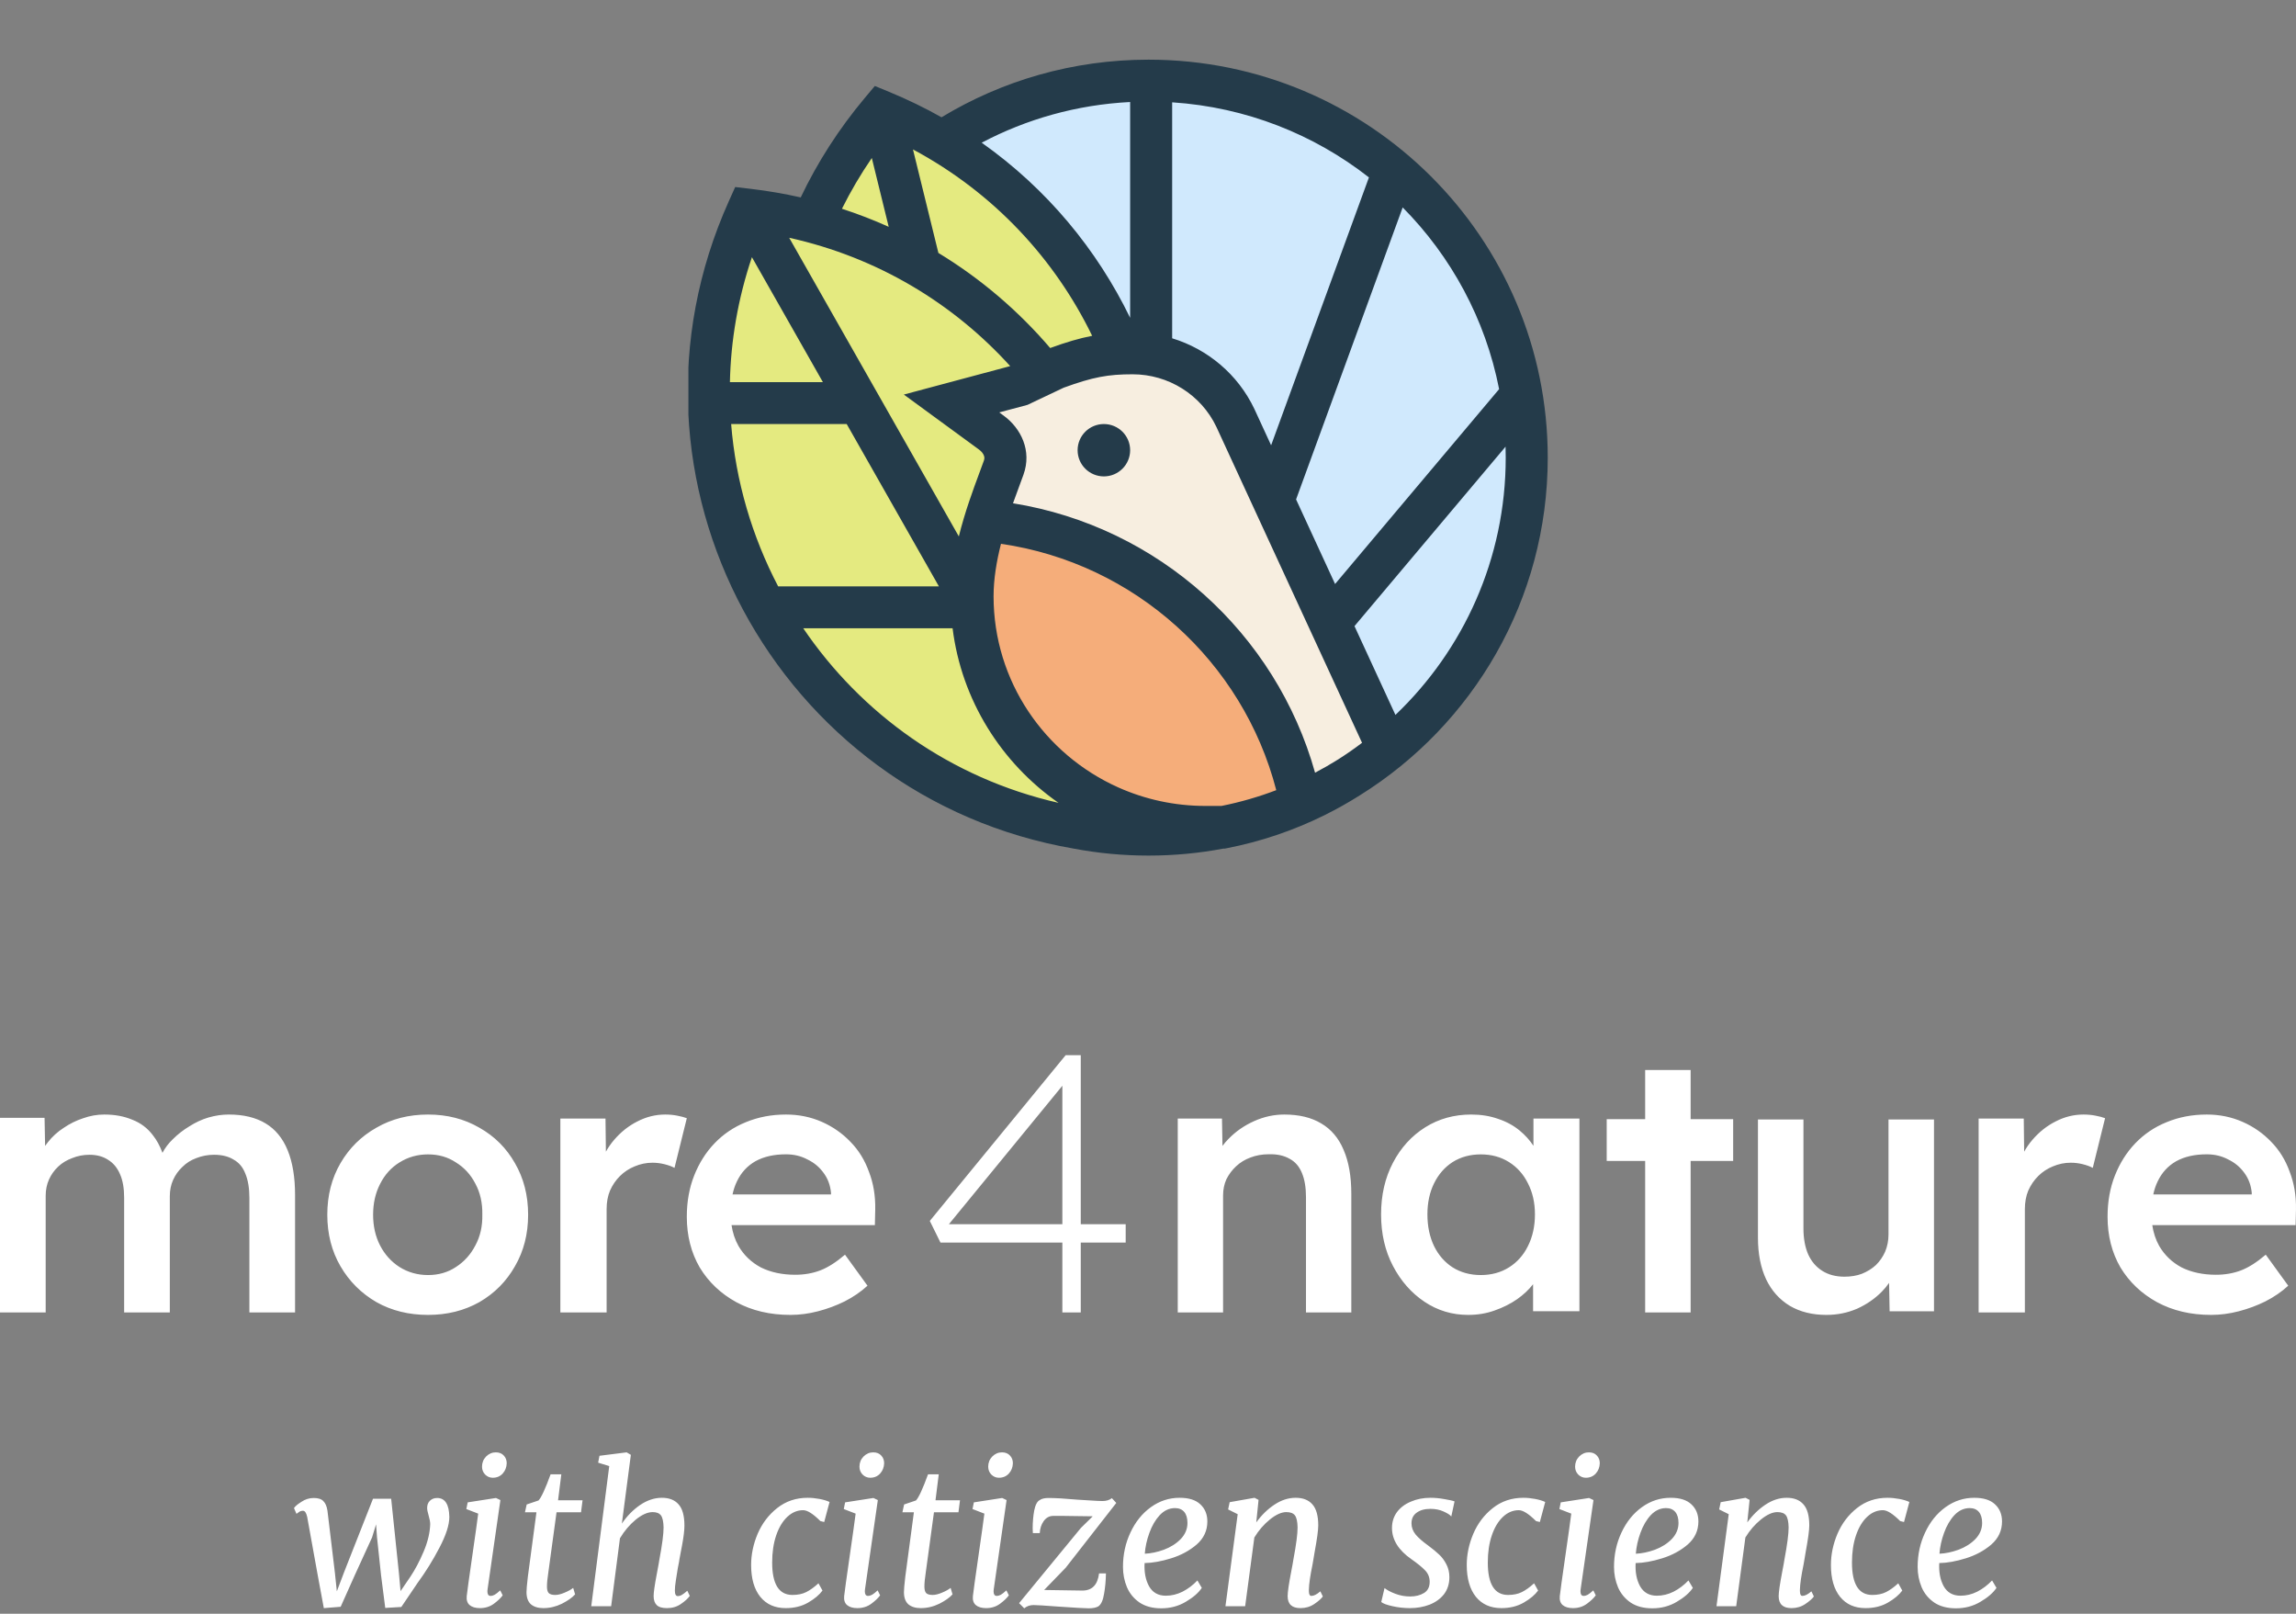 <svg width="333" height="234" viewBox="0 0 333 234" fill="none" xmlns="http://www.w3.org/2000/svg">
<rect x="0" y="0" width="333" height="234" fill="#808080" stroke="none"/>
<path fill-rule="evenodd" clip-rule="evenodd" d="M70.688 230.716C70.688 230.938 70.725 231.113 70.799 231.242C70.891 231.353 71.002 231.408 71.132 231.408C71.335 231.408 71.539 231.353 71.743 231.242C71.965 231.113 72.233 230.901 72.547 230.606L72.908 231.325C72.63 231.713 72.205 232.119 71.632 232.543C71.058 232.968 70.383 233.18 69.606 233.18C68.958 233.18 68.459 233.032 68.107 232.737C67.774 232.442 67.635 232.008 67.691 231.436C67.784 230.624 68.024 228.88 68.412 226.205C68.93 222.625 69.245 220.383 69.356 219.478L67.635 218.814L67.83 217.845L71.937 217.209L72.575 217.513L70.716 230.44L70.688 230.716ZM71.465 214.275C71.04 214.275 70.669 214.118 70.355 213.804C70.059 213.49 69.911 213.112 69.911 212.669C69.911 212.097 70.105 211.608 70.494 211.202C70.901 210.796 71.373 210.593 71.909 210.593C72.409 210.593 72.797 210.75 73.075 211.064C73.352 211.359 73.491 211.728 73.491 212.171C73.472 212.761 73.278 213.26 72.908 213.666C72.538 214.072 72.057 214.275 71.465 214.275ZM90.192 220.918C90.932 219.829 91.811 218.934 92.828 218.233C93.864 217.532 94.919 217.181 95.992 217.181C97.046 217.181 97.851 217.495 98.406 218.122C98.98 218.749 99.266 219.783 99.266 221.222C99.266 221.886 99.155 222.818 98.933 224.018C98.711 225.199 98.582 225.882 98.545 226.066C98.508 226.361 98.462 226.629 98.406 226.869C98.369 227.09 98.332 227.284 98.295 227.45C98.203 228.022 98.11 228.603 98.018 229.194C97.925 229.784 97.879 230.264 97.879 230.633C97.879 231.168 98.018 231.436 98.295 231.436C98.499 231.436 98.693 231.381 98.878 231.27C99.081 231.159 99.35 230.956 99.683 230.661L100.043 231.408C99.784 231.777 99.359 232.165 98.767 232.571C98.193 232.977 97.518 233.18 96.741 233.18C96.038 233.18 95.539 233.032 95.243 232.737C94.947 232.442 94.799 232.008 94.799 231.436C94.799 230.901 94.947 229.858 95.243 228.308L95.52 226.814L95.631 226.149C96.038 223.99 96.242 222.431 96.242 221.471C96.223 220.622 96.094 220.041 95.853 219.727C95.613 219.414 95.215 219.257 94.66 219.257C93.92 219.257 93.097 219.626 92.19 220.364C91.302 221.102 90.544 221.997 89.915 223.049L88.638 232.903H85.752L88.361 212.586L86.751 212.088L86.945 211.091L90.886 210.593L91.496 210.953L90.192 220.918ZM125.429 230.716C125.429 230.938 125.466 231.113 125.54 231.242C125.633 231.353 125.744 231.408 125.873 231.408C126.077 231.408 126.28 231.353 126.484 231.242C126.706 231.113 126.974 230.901 127.288 230.606L127.649 231.325C127.372 231.713 126.946 232.119 126.373 232.543C125.799 232.968 125.124 233.18 124.347 233.18C123.699 233.18 123.2 233.032 122.848 232.737C122.515 232.442 122.377 232.008 122.432 231.436C122.525 230.624 122.765 228.88 123.154 226.205C123.672 222.625 123.986 220.383 124.097 219.478L122.377 218.814L122.571 217.845L126.678 217.209L127.316 217.513L125.457 230.44L125.429 230.716ZM126.206 214.275C125.781 214.275 125.411 214.118 125.096 213.804C124.8 213.49 124.652 213.112 124.652 212.669C124.652 212.097 124.846 211.608 125.235 211.202C125.642 210.796 126.114 210.593 126.65 210.593C127.15 210.593 127.538 210.75 127.816 211.064C128.093 211.359 128.232 211.728 128.232 212.171C128.213 212.761 128.019 213.26 127.649 213.666C127.279 214.072 126.798 214.275 126.206 214.275ZM144.101 230.716C144.101 230.938 144.138 231.113 144.212 231.242C144.304 231.353 144.415 231.408 144.545 231.408C144.748 231.408 144.952 231.353 145.155 231.242C145.377 231.113 145.646 230.901 145.96 230.606L146.321 231.325C146.043 231.713 145.618 232.119 145.044 232.543C144.471 232.968 143.796 233.18 143.019 233.18C142.371 233.18 141.872 233.032 141.52 232.737C141.187 232.442 141.048 232.008 141.104 231.436C141.196 230.624 141.437 228.88 141.825 226.205C142.343 222.625 142.658 220.383 142.769 219.478L141.048 218.814L141.243 217.845L145.35 217.209L145.988 217.513L144.129 230.44L144.101 230.716ZM144.878 214.275C144.452 214.275 144.082 214.118 143.768 213.804C143.472 213.49 143.324 213.112 143.324 212.669C143.324 212.097 143.518 211.608 143.907 211.202C144.314 210.796 144.785 210.593 145.322 210.593C145.821 210.593 146.21 210.75 146.487 211.064C146.765 211.359 146.904 211.728 146.904 212.171C146.885 212.761 146.691 213.26 146.321 213.666C145.951 214.072 145.47 214.275 144.878 214.275ZM229.221 230.716C229.221 230.938 229.258 231.113 229.332 231.242C229.424 231.353 229.535 231.408 229.665 231.408C229.868 231.408 230.072 231.353 230.275 231.242C230.497 231.113 230.766 230.901 231.08 230.606L231.441 231.325C231.163 231.713 230.738 232.119 230.164 232.543C229.591 232.968 228.916 233.18 228.139 233.18C227.491 233.18 226.992 233.032 226.64 232.737C226.307 232.442 226.168 232.008 226.224 231.436C226.316 230.624 226.557 228.88 226.945 226.205C227.463 222.625 227.778 220.383 227.889 219.478L226.168 218.814L226.363 217.845L230.47 217.209L231.108 217.513L229.249 230.44L229.221 230.716ZM229.998 214.275C229.572 214.275 229.202 214.118 228.888 213.804C228.592 213.49 228.444 213.112 228.444 212.669C228.444 212.097 228.638 211.608 229.027 211.202C229.434 210.796 229.905 210.593 230.442 210.593C230.941 210.593 231.33 210.75 231.607 211.064C231.885 211.359 232.024 211.728 232.024 212.171C232.005 212.761 231.811 213.26 231.441 213.666C231.071 214.072 230.59 214.275 229.998 214.275ZM243.19 232.266C244.263 231.639 245.04 230.965 245.521 230.246L244.883 229.166C244.236 229.849 243.514 230.393 242.719 230.799C241.942 231.187 241.137 231.381 240.304 231.381C239.194 231.381 238.38 230.919 237.862 229.997C237.363 229.074 237.15 227.958 237.224 226.647C238.371 226.629 239.657 226.398 241.081 225.955C242.506 225.513 243.736 224.848 244.772 223.962C245.808 223.058 246.326 221.942 246.326 220.613C246.326 219.58 245.984 218.749 245.299 218.122C244.633 217.495 243.634 217.181 242.302 217.181C240.785 217.181 239.398 217.633 238.14 218.537C236.882 219.441 235.892 220.669 235.171 222.219C234.449 223.75 234.088 225.411 234.088 227.201C234.088 228.253 234.283 229.24 234.671 230.163C235.06 231.067 235.67 231.805 236.503 232.377C237.335 232.931 238.38 233.208 239.638 233.208C240.952 233.208 242.136 232.894 243.19 232.266ZM239.416 219.7C240.064 219.017 240.804 218.676 241.636 218.676C242.21 218.676 242.654 218.86 242.968 219.229C243.283 219.598 243.44 220.133 243.44 220.835C243.44 221.702 243.116 222.477 242.469 223.16C241.821 223.824 241.007 224.341 240.027 224.71C239.065 225.06 238.14 225.254 237.252 225.291C237.326 224.295 237.548 223.289 237.918 222.274C238.288 221.241 238.787 220.383 239.416 219.7ZM253.418 220.752C254.177 219.7 255.056 218.842 256.055 218.177C257.054 217.513 258.08 217.181 259.135 217.181C260.189 217.181 260.994 217.495 261.549 218.122C262.123 218.749 262.409 219.774 262.409 221.195C262.409 221.877 262.234 223.169 261.882 225.07L261.716 226.066L261.577 226.869C261.244 228.474 261.068 229.692 261.05 230.523V230.689C261.05 231.168 261.17 231.408 261.41 231.408C261.78 231.408 262.215 231.187 262.715 230.744L263.075 231.491C262.853 231.805 262.446 232.165 261.854 232.571C261.262 232.977 260.587 233.18 259.829 233.18C258.589 233.18 257.969 232.599 257.969 231.436C257.969 230.864 258.145 229.665 258.497 227.838L258.691 226.814L258.802 226.149C259.209 223.99 259.412 222.431 259.412 221.471C259.394 220.622 259.264 220.041 259.024 219.727C258.783 219.414 258.367 219.257 257.775 219.257C257.072 219.257 256.277 219.617 255.389 220.336C254.519 221.038 253.77 221.905 253.141 222.938L251.809 232.903H248.951L250.727 219.561L249.339 218.869L249.561 217.818L253.169 217.181L253.751 217.485L253.418 220.752ZM273.095 218.98C273.706 218.98 274.538 219.506 275.593 220.558L276.148 220.696L276.925 217.79C276.536 217.605 276.046 217.458 275.454 217.347C274.862 217.236 274.298 217.181 273.761 217.181C272.059 217.181 270.579 217.679 269.321 218.676C268.082 219.654 267.138 220.899 266.491 222.412C265.862 223.907 265.547 225.411 265.547 226.924C265.547 228.899 265.991 230.44 266.879 231.547C267.767 232.635 268.998 233.18 270.57 233.18C271.81 233.18 272.892 232.912 273.817 232.377C274.742 231.842 275.436 231.261 275.898 230.633L275.315 229.581C274.686 230.154 274.094 230.578 273.539 230.855C272.984 231.132 272.318 231.27 271.541 231.27C269.58 231.27 268.6 229.701 268.6 226.564C268.6 225.088 268.794 223.778 269.183 222.634C269.571 221.49 270.108 220.595 270.792 219.949C271.477 219.303 272.244 218.98 273.095 218.98ZM287.227 232.266C288.3 231.639 289.077 230.965 289.558 230.246L288.92 229.166C288.273 229.849 287.551 230.393 286.756 230.799C285.979 231.187 285.174 231.381 284.341 231.381C283.231 231.381 282.417 230.919 281.899 229.997C281.4 229.074 281.187 227.958 281.261 226.647C282.408 226.629 283.694 226.398 285.118 225.955C286.543 225.513 287.773 224.848 288.809 223.962C289.845 223.058 290.363 221.942 290.363 220.613C290.363 219.58 290.021 218.749 289.336 218.122C288.67 217.495 287.671 217.181 286.339 217.181C284.822 217.181 283.435 217.633 282.177 218.537C280.919 219.441 279.929 220.669 279.208 222.219C278.486 223.75 278.125 225.411 278.125 227.201C278.125 228.253 278.32 229.24 278.708 230.163C279.097 231.067 279.707 231.805 280.54 232.377C281.372 232.931 282.417 233.208 283.675 233.208C284.989 233.208 286.173 232.894 287.227 232.266ZM283.453 219.7C284.101 219.017 284.841 218.676 285.673 218.676C286.247 218.676 286.691 218.86 287.005 219.229C287.32 219.598 287.477 220.133 287.477 220.835C287.477 221.702 287.153 222.477 286.506 223.16C285.858 223.824 285.044 224.341 284.064 224.71C283.102 225.06 282.177 225.254 281.289 225.291C281.363 224.295 281.585 223.289 281.955 222.274C282.325 221.241 282.824 220.383 283.453 219.7ZM220.278 218.98C220.889 218.98 221.721 219.506 222.776 220.558L223.331 220.696L224.108 217.79C223.719 217.605 223.229 217.458 222.637 217.347C222.045 217.236 221.481 217.181 220.944 217.181C219.242 217.181 217.762 217.679 216.504 218.676C215.265 219.654 214.321 220.899 213.674 222.412C213.045 223.907 212.73 225.411 212.73 226.924C212.73 228.899 213.174 230.44 214.062 231.547C214.95 232.635 216.18 233.18 217.753 233.18C218.992 233.18 220.075 232.912 221 232.377C221.925 231.842 222.618 231.261 223.081 230.633L222.498 229.581C221.869 230.154 221.277 230.578 220.722 230.855C220.167 231.132 219.501 231.27 218.724 231.27C216.763 231.27 215.783 229.701 215.783 226.564C215.783 225.088 215.977 223.778 216.365 222.634C216.754 221.49 217.29 220.595 217.975 219.949C218.659 219.303 219.427 218.98 220.278 218.98ZM210.488 219.894C210.322 219.672 209.952 219.432 209.378 219.174C208.823 218.916 208.185 218.786 207.464 218.786C206.631 218.786 205.965 218.971 205.466 219.34C204.966 219.691 204.716 220.207 204.716 220.89C204.716 221.481 204.92 222.025 205.327 222.523C205.734 223.003 206.335 223.529 207.131 224.101C207.778 224.581 208.305 225.014 208.712 225.402C209.119 225.771 209.471 226.241 209.767 226.814C210.063 227.367 210.211 227.995 210.211 228.696C210.211 229.655 209.952 230.476 209.434 231.159C208.916 231.824 208.213 232.331 207.325 232.682C206.455 233.014 205.503 233.18 204.467 233.18C203.634 233.18 202.802 233.088 201.969 232.903C201.137 232.719 200.591 232.516 200.332 232.294L200.804 230.273C201.174 230.569 201.701 230.846 202.385 231.104C203.07 231.362 203.782 231.491 204.522 231.491C205.299 231.491 205.965 231.325 206.52 230.993C207.075 230.661 207.353 230.117 207.353 229.36C207.353 228.714 207.131 228.161 206.687 227.699C206.243 227.238 205.586 226.703 204.716 226.094C202.829 224.784 201.886 223.27 201.886 221.554C201.886 220.687 202.126 219.921 202.607 219.257C203.107 218.593 203.782 218.085 204.633 217.735C205.484 217.365 206.428 217.181 207.464 217.181C208.13 217.181 208.805 217.246 209.489 217.375C210.192 217.485 210.683 217.596 210.96 217.707L210.488 219.894ZM184.837 218.177C183.838 218.842 182.959 219.7 182.201 220.752L182.534 217.485L181.951 217.181L178.343 217.818L178.121 218.869L179.509 219.561L177.733 232.903H180.591L181.923 222.938C182.552 221.905 183.301 221.038 184.171 220.336C185.059 219.617 185.854 219.257 186.557 219.257C187.149 219.257 187.566 219.414 187.806 219.727C188.047 220.041 188.176 220.622 188.195 221.471C188.195 222.431 187.991 223.99 187.584 226.149L187.473 226.814L187.279 227.838C186.927 229.665 186.752 230.864 186.752 231.436C186.752 232.599 187.371 233.18 188.611 233.18C189.369 233.18 190.045 232.977 190.637 232.571C191.229 232.165 191.636 231.805 191.858 231.491L191.497 230.744C190.997 231.187 190.563 231.408 190.193 231.408C189.952 231.408 189.832 231.168 189.832 230.689V230.523C189.85 229.692 190.026 228.474 190.359 226.869L190.498 226.066L190.664 225.07C191.016 223.169 191.192 221.877 191.192 221.195C191.192 219.774 190.905 218.749 190.331 218.122C189.776 217.495 188.972 217.181 187.917 217.181C186.863 217.181 185.836 217.513 184.837 218.177ZM174.304 230.246C173.823 230.965 173.046 231.639 171.973 232.266C170.918 232.894 169.734 233.208 168.421 233.208C167.163 233.208 166.117 232.931 165.285 232.377C164.452 231.805 163.842 231.067 163.453 230.163C163.065 229.24 162.871 228.253 162.871 227.201C162.871 225.411 163.231 223.75 163.953 222.219C164.674 220.669 165.664 219.441 166.922 218.537C168.18 217.633 169.568 217.181 171.085 217.181C172.417 217.181 173.416 217.495 174.082 218.122C174.766 218.749 175.108 219.58 175.108 220.613C175.108 221.942 174.59 223.058 173.554 223.962C172.518 224.848 171.288 225.513 169.864 225.955C168.439 226.398 167.153 226.629 166.006 226.647C165.932 227.958 166.145 229.074 166.645 229.997C167.163 230.919 167.977 231.381 169.087 231.381C169.919 231.381 170.724 231.187 171.501 230.799C172.296 230.393 173.018 229.849 173.665 229.166L174.304 230.246ZM170.419 218.676C169.586 218.676 168.846 219.017 168.199 219.7C167.57 220.383 167.07 221.241 166.7 222.274C166.33 223.289 166.108 224.295 166.034 225.291C166.922 225.254 167.847 225.06 168.809 224.71C169.79 224.341 170.604 223.824 171.251 223.16C171.899 222.477 172.222 221.702 172.222 220.835C172.222 220.133 172.065 219.598 171.751 219.229C171.436 218.86 170.992 218.676 170.419 218.676ZM152.687 219.811C152.964 219.792 154.195 219.801 156.378 219.838L158.487 219.866L156.766 221.554L147.803 232.46L148.552 233.208C148.922 232.894 149.375 232.737 149.912 232.737C150.374 232.737 151.568 232.811 153.492 232.958C155.915 233.125 157.386 233.208 157.904 233.208C158.496 233.208 158.958 233.115 159.291 232.931C159.698 232.654 159.976 232.054 160.124 231.132C160.29 230.209 160.383 229.212 160.401 228.142H159.402C159.199 229.803 158.394 230.633 156.988 230.633L151.438 230.55L154.574 227.312L161.9 217.928L161.262 217.236C160.91 217.513 160.457 217.652 159.902 217.652C159.532 217.652 158.94 217.624 158.126 217.568C157.33 217.513 156.729 217.476 156.322 217.458C154.454 217.292 153.038 217.209 152.076 217.209C151.503 217.209 151.077 217.31 150.8 217.513C150.43 217.698 150.162 218.205 149.995 219.036C149.847 219.866 149.773 220.733 149.773 221.637L149.801 222.302H150.8C150.837 221.637 151.022 221.065 151.355 220.586C151.706 220.087 152.15 219.829 152.687 219.811ZM134.071 230.052C134.071 229.554 134.136 228.88 134.265 228.031L135.458 219.285H139.01L139.232 217.541H135.68L136.152 213.776H134.598C133.84 215.862 133.257 217.126 132.85 217.568L131.129 218.15L130.88 219.285H132.545L131.296 228.64C131.166 229.766 131.102 230.504 131.102 230.855C131.102 231.648 131.314 232.239 131.74 232.626C132.184 232.995 132.785 233.18 133.544 233.18C134.469 233.18 135.366 232.968 136.235 232.543C137.105 232.1 137.743 231.648 138.15 231.187L137.873 230.246C137.577 230.486 137.16 230.716 136.624 230.938C136.106 231.159 135.653 231.27 135.264 231.27C134.82 231.27 134.506 231.178 134.321 230.993C134.154 230.809 134.071 230.495 134.071 230.052ZM116.487 218.98C117.097 218.98 117.93 219.506 118.984 220.558L119.539 220.696L120.316 217.79C119.928 217.605 119.437 217.458 118.845 217.347C118.253 217.236 117.689 217.181 117.153 217.181C115.451 217.181 113.971 217.679 112.713 218.676C111.473 219.654 110.53 220.899 109.882 222.412C109.253 223.907 108.939 225.411 108.939 226.924C108.939 228.899 109.383 230.44 110.271 231.547C111.159 232.635 112.389 233.18 113.961 233.18C115.201 233.18 116.283 232.912 117.208 232.377C118.133 231.842 118.827 231.261 119.289 230.633L118.707 229.581C118.078 230.154 117.486 230.578 116.931 230.855C116.376 231.132 115.71 231.27 114.933 231.27C112.972 231.27 111.991 229.701 111.991 226.564C111.991 225.088 112.185 223.778 112.574 222.634C112.962 221.49 113.499 220.595 114.183 219.949C114.868 219.303 115.636 218.98 116.487 218.98ZM79.329 230.052C79.329 229.554 79.394 228.88 79.524 228.031L80.717 219.285H84.269L84.491 217.541H80.939L81.411 213.776H79.857C79.098 215.862 78.516 217.126 78.109 217.568L76.388 218.15L76.138 219.285H77.803L76.555 228.64C76.425 229.766 76.36 230.504 76.36 230.855C76.36 231.648 76.573 232.239 76.999 232.626C77.442 232.995 78.044 233.18 78.802 233.18C79.727 233.18 80.624 232.968 81.494 232.543C82.364 232.1 83.002 231.648 83.409 231.187L83.131 230.246C82.835 230.486 82.419 230.716 81.882 230.938C81.365 231.159 80.911 231.27 80.523 231.27C80.079 231.27 79.764 231.178 79.579 230.993C79.413 230.809 79.329 230.495 79.329 230.052ZM44.302 219.285C44.395 219.414 44.478 219.635 44.552 219.949L46.078 228.391L46.966 233.18L49.408 232.986L51.462 228.391L53.959 222.938L54.542 221.028L54.681 222.911L55.264 228.391L55.874 233.152L58.205 233.014L60.564 229.526C61.729 227.939 62.784 226.241 63.727 224.433C64.689 222.606 65.17 221.112 65.17 219.949C65.133 218.122 64.541 217.209 63.394 217.209C62.969 217.209 62.617 217.347 62.34 217.624C62.081 217.882 61.951 218.224 61.951 218.648C61.951 218.906 62.016 219.248 62.145 219.672C62.312 220.244 62.395 220.687 62.395 221.001C62.358 222.237 62.044 223.557 61.452 224.959C60.86 226.361 60.212 227.589 59.509 228.64L58.094 230.716L57.872 228.253L56.734 217.319H54.098L49.935 227.893L48.853 230.744L48.576 228.087L47.493 219.063C47.401 218.436 47.207 217.974 46.911 217.679C46.633 217.366 46.161 217.209 45.495 217.209C44.867 217.209 44.275 217.393 43.719 217.762C43.164 218.113 42.804 218.417 42.637 218.676L42.998 219.506C43.202 219.358 43.359 219.248 43.47 219.174C43.599 219.1 43.747 219.063 43.914 219.063C44.08 219.063 44.21 219.137 44.302 219.285Z" fill="white"/>
<path fill-rule="evenodd" clip-rule="evenodd" d="M154.079 190.305V180.179H136.403L134.854 177.035L154.559 153H156.749V177.515H163.264V180.179H156.749V190.305H154.079ZM154.079 157.435V177.515H137.621L154.079 157.435ZM238.605 190.305V168.341H233.028V162.278H238.605V155.152H245.201V162.278H251.368V168.341H245.201V190.305H238.605ZM212.94 190.664C210.61 190.664 208.495 190.027 206.595 188.755C204.695 187.482 203.171 185.75 202.024 183.559C200.877 181.367 200.304 178.876 200.304 176.083C200.304 173.291 200.877 170.799 202.024 168.607C203.171 166.416 204.731 164.702 206.703 163.464C208.674 162.227 210.897 161.609 213.371 161.609C214.805 161.609 216.113 161.821 217.296 162.245C218.479 162.634 219.519 163.199 220.415 163.942C221.203 164.594 221.866 165.329 222.404 166.145V162.192H229.072V190.133H222.351V186.212C221.731 187.011 220.96 187.734 220.038 188.384C219.071 189.055 217.977 189.603 216.758 190.027C215.575 190.451 214.303 190.664 212.94 190.664ZM214.769 184.884C216.31 184.884 217.672 184.513 218.855 183.771C220.038 183.029 220.953 182.004 221.598 180.696C222.279 179.353 222.62 177.815 222.62 176.083C222.62 174.387 222.279 172.884 221.598 171.576C220.953 170.269 220.038 169.244 218.855 168.501C217.672 167.759 216.31 167.388 214.769 167.388C213.227 167.388 211.865 167.759 210.682 168.501C209.535 169.244 208.638 170.269 207.993 171.576C207.348 172.884 207.025 174.387 207.025 176.083C207.025 177.815 207.348 179.353 207.993 180.696C208.638 182.004 209.535 183.029 210.682 183.771C211.865 184.513 213.227 184.884 214.769 184.884ZM170.815 162.195V190.305H172.312H174.129H177.389V173.343C177.389 172.49 177.549 171.708 177.87 170.996C178.226 170.285 178.69 169.663 179.26 169.129C179.865 168.561 180.56 168.134 181.344 167.849C182.164 167.529 183.054 167.369 184.016 167.369C185.192 167.334 186.19 167.547 187.009 168.009C187.829 168.436 188.435 169.129 188.826 170.09C189.218 171.014 189.414 172.188 189.414 173.61V190.305H195.988V173.13C195.988 170.57 195.614 168.436 194.866 166.729C194.153 165.022 193.066 163.742 191.606 162.889C190.18 162.035 188.399 161.609 186.261 161.609C184.765 161.609 183.304 161.929 181.879 162.569C180.453 163.209 179.224 164.062 178.191 165.129C177.86 165.459 177.564 165.802 177.302 166.158L177.229 162.195H170.815ZM106.779 188.811C109.06 190.046 111.681 190.664 114.64 190.664C115.959 190.664 117.296 190.487 118.651 190.134C120.006 189.782 121.289 189.305 122.501 188.705C123.749 188.07 124.854 187.312 125.817 186.43L122.555 181.931C121.271 183.025 120.077 183.784 118.972 184.207C117.867 184.63 116.654 184.842 115.335 184.842C113.446 184.842 111.788 184.489 110.362 183.784C108.971 183.043 107.884 182.002 107.1 180.661C106.596 179.759 106.262 178.754 106.097 177.645H126.887L126.94 175.369C126.976 173.393 126.673 171.576 126.031 169.918C125.425 168.224 124.534 166.778 123.357 165.578C122.181 164.343 120.79 163.373 119.186 162.667C117.581 161.962 115.852 161.609 113.998 161.609C111.895 161.609 109.952 161.979 108.169 162.72C106.422 163.426 104.907 164.449 103.623 165.79C102.376 167.095 101.395 168.648 100.682 170.447C99.969 172.246 99.612 174.24 99.612 176.427C99.612 179.179 100.236 181.631 101.484 183.784C102.768 185.901 104.533 187.576 106.779 188.811ZM106.242 173.199C106.392 172.497 106.607 171.862 106.886 171.294C107.492 170.024 108.383 169.053 109.56 168.383C110.772 167.713 112.251 167.377 113.998 167.377C115.139 167.377 116.173 167.624 117.1 168.118C118.063 168.577 118.847 169.23 119.453 170.077C120.059 170.888 120.416 171.841 120.523 172.934V173.199H106.242ZM81.272 190.305V162.196H87.819L87.876 166.996C88.208 166.395 88.603 165.826 89.063 165.289C90.037 164.151 91.155 163.262 92.417 162.622C93.716 161.947 95.068 161.609 96.475 161.609C97.088 161.609 97.665 161.662 98.206 161.769C98.783 161.876 99.252 162 99.612 162.142L97.827 169.343C97.43 169.13 96.944 168.952 96.366 168.81C95.789 168.667 95.212 168.596 94.635 168.596C93.734 168.596 92.868 168.774 92.038 169.13C91.245 169.45 90.542 169.912 89.928 170.516C89.315 171.121 88.828 171.832 88.468 172.65C88.143 173.432 87.981 174.321 87.981 175.317V190.305H81.272ZM54.592 188.808C56.789 190.045 59.287 190.664 62.086 190.664C64.85 190.664 67.331 190.045 69.528 188.808C71.725 187.535 73.444 185.803 74.684 183.612C75.96 181.421 76.597 178.929 76.597 176.136C76.597 173.344 75.96 170.852 74.684 168.66C73.444 166.469 71.725 164.755 69.528 163.518C67.331 162.245 64.85 161.609 62.086 161.609C59.287 161.609 56.789 162.245 54.592 163.518C52.395 164.755 50.658 166.469 49.383 168.66C48.107 170.852 47.469 173.344 47.469 176.136C47.469 178.929 48.107 181.421 49.383 183.612C50.658 185.803 52.395 187.535 54.592 188.808ZM66.126 183.718C64.957 184.496 63.61 184.884 62.086 184.884C60.563 184.884 59.181 184.496 57.94 183.718C56.736 182.94 55.797 181.898 55.123 180.59C54.45 179.282 54.113 177.798 54.113 176.136C54.113 174.475 54.45 172.99 55.123 171.683C55.797 170.339 56.736 169.297 57.94 168.554C59.181 167.777 60.563 167.388 62.086 167.388C63.61 167.388 64.957 167.777 66.126 168.554C67.331 169.297 68.27 170.322 68.943 171.63C69.652 172.937 69.989 174.44 69.953 176.136C69.989 177.798 69.652 179.282 68.943 180.59C68.27 181.898 67.331 182.94 66.126 183.718ZM0 190.305V162.091H6.464L6.541 166.159C6.668 165.977 6.803 165.799 6.945 165.624C7.586 164.803 8.352 164.107 9.243 163.536C10.133 162.929 11.077 162.465 12.074 162.144C13.071 161.787 14.086 161.609 15.119 161.609C16.651 161.609 18.004 161.859 19.18 162.358C20.391 162.822 21.388 163.572 22.172 164.607C22.738 165.322 23.202 166.175 23.564 167.163C23.941 166.44 24.438 165.784 25.056 165.196C25.769 164.482 26.57 163.857 27.461 163.322C28.351 162.751 29.277 162.323 30.239 162.037C31.236 161.752 32.215 161.609 33.177 161.609C35.314 161.609 37.095 162.037 38.52 162.894C39.944 163.75 41.013 165.053 41.725 166.802C42.438 168.551 42.794 170.71 42.794 173.28V190.305H36.169V173.708C36.169 172.281 35.973 171.103 35.581 170.175C35.225 169.247 34.655 168.569 33.872 168.14C33.124 167.676 32.18 167.444 31.04 167.444C30.15 167.444 29.295 167.605 28.476 167.926C27.692 168.212 27.015 168.64 26.446 169.211C25.876 169.747 25.43 170.371 25.11 171.085C24.789 171.799 24.629 172.584 24.629 173.441V190.305H18.004V173.655C18.004 172.299 17.808 171.174 17.417 170.282C17.025 169.354 16.455 168.658 15.707 168.194C14.959 167.694 14.051 167.444 12.982 167.444C12.092 167.444 11.255 167.605 10.471 167.926C9.688 168.212 9.011 168.622 8.441 169.158C7.871 169.693 7.426 170.318 7.106 171.031C6.785 171.745 6.625 172.531 6.625 173.387V190.305H0ZM312.836 188.811C315.117 190.046 317.738 190.664 320.697 190.664C322.016 190.664 323.353 190.487 324.708 190.134C326.063 189.782 327.346 189.305 328.558 188.705C329.806 188.07 330.912 187.312 331.874 186.43L328.612 181.931C327.328 183.025 326.134 183.784 325.029 184.207C323.924 184.63 322.711 184.842 321.392 184.842C319.503 184.842 317.845 184.489 316.419 183.784C315.028 183.043 313.941 182.002 313.157 180.661C312.653 179.759 312.319 178.754 312.154 177.644H332.944L332.997 175.369C333.033 173.393 332.73 171.576 332.088 169.918C331.482 168.224 330.591 166.778 329.414 165.578C328.238 164.343 326.847 163.373 325.243 162.667C323.638 161.962 321.909 161.609 320.055 161.609C317.952 161.609 316.009 161.979 314.226 162.72C312.479 163.426 310.964 164.449 309.68 165.79C308.433 167.095 307.452 168.648 306.739 170.447C306.026 172.246 305.67 174.24 305.67 176.427C305.67 179.179 306.293 181.631 307.541 183.784C308.825 185.9 310.59 187.576 312.836 188.811ZM312.299 173.199C312.449 172.497 312.664 171.862 312.943 171.294C313.549 170.024 314.44 169.053 315.617 168.383C316.829 167.713 318.308 167.377 320.055 167.377C321.196 167.377 322.23 167.624 323.157 168.118C324.12 168.577 324.904 169.23 325.51 170.076C326.116 170.888 326.473 171.841 326.58 172.934V173.199H312.299ZM286.97 190.305V162.195H293.516L293.574 166.996C293.905 166.395 294.301 165.826 294.76 165.289C295.734 164.151 296.852 163.262 298.115 162.622C299.413 161.947 300.765 161.609 302.172 161.609C302.785 161.609 303.362 161.662 303.903 161.769C304.48 161.875 304.949 162 305.31 162.142L303.525 169.343C303.128 169.129 302.641 168.952 302.064 168.809C301.487 168.667 300.91 168.596 300.333 168.596C299.431 168.596 298.565 168.774 297.736 169.129C296.942 169.45 296.239 169.912 295.626 170.516C295.013 171.121 294.526 171.832 294.165 172.65C293.841 173.432 293.678 174.321 293.678 175.317V190.305H286.97ZM259.577 189.344C261.079 190.224 262.849 190.664 264.888 190.664C266.461 190.664 267.945 190.365 269.34 189.767C270.734 189.133 271.932 188.307 272.934 187.286C273.328 186.885 273.678 186.464 273.984 186.022L274.06 190.136H280.497V162.326H273.899V179.001C273.899 179.881 273.738 180.708 273.416 181.482C273.094 182.22 272.647 182.871 272.075 183.434C271.503 183.962 270.824 184.384 270.037 184.701C269.286 184.982 268.446 185.123 267.516 185.123C266.264 185.123 265.192 184.841 264.298 184.278C263.404 183.716 262.724 182.924 262.259 181.904C261.794 180.848 261.562 179.582 261.562 178.104V162.326H254.964V179.476C254.964 181.798 255.358 183.804 256.144 185.492C256.931 187.146 258.075 188.43 259.577 189.344Z" fill="white"/>
<g clip-path="url(#clip0_1_872)">
<path d="M221.429 66.047C221.429 96.24 196.871 120.715 166.576 120.715C136.282 120.715 111.723 96.24 111.723 66.047C111.723 35.855 136.282 11.38 166.576 11.38C196.871 11.38 221.429 35.855 221.429 66.047Z" fill="#D0E9FD"/>
<path d="M152.625 116.513C180.582 83.198 168.055 32.414 127.785 15.815C99.828 49.131 112.356 99.914 152.625 116.513Z" fill="#E4EA80"/>
<path d="M159.853 120.271C177.676 80.638 151.775 35.157 108.495 30.087C90.672 69.719 116.573 115.201 159.853 120.271Z" fill="#E4EA80"/>
<path fill-rule="evenodd" clip-rule="evenodd" d="M177.326 119.705H174.712C156.052 119.705 140.925 104.734 140.925 86.265C140.925 80.035 143.314 73.595 144.943 69.205C145.17 68.594 145.381 68.023 145.57 67.498C146.265 65.564 145.442 63.636 143.78 62.42L138.007 58.196L147.976 55.531L153.082 53.108C157.702 51.411 160.277 50.927 164.265 50.927C170.643 50.927 176.447 54.569 179.167 60.279L201.309 108.29C194.5 113.958 186.307 117.966 177.326 119.705Z" fill="#F7EEE0"/>
<path fill-rule="evenodd" clip-rule="evenodd" d="M160.937 116.636C165.177 118.534 169.885 119.59 174.841 119.59H177.455C181.351 118.835 185.099 117.654 188.65 116.095C184.183 94.174 165.71 77.323 142.946 75.224C141.91 78.618 141.054 82.421 141.054 86.15C141.054 99.713 149.212 111.39 160.937 116.636Z" fill="#F5AD7A"/>
<path fill-rule="evenodd" clip-rule="evenodd" d="M218.382 66.356C218.382 81.025 212.244 94.266 202.387 103.665L196.448 90.787L218.358 64.766C218.374 65.294 218.382 65.824 218.382 66.356ZM177.619 123.052H177.414C173.903 123.714 170.28 124.061 166.576 124.061C162.882 124.061 159.268 123.716 155.766 123.057C112.704 115.647 87.568 69.506 105.714 29.154L106.629 27.119L108.851 27.38C111.334 27.671 113.763 28.089 116.133 28.626C118.537 23.578 121.632 18.722 125.447 14.176L126.882 12.466L128.949 13.318C131.6 14.41 134.135 15.644 136.553 17.006C145.307 11.704 155.584 8.652 166.576 8.652C198.554 8.652 224.477 34.487 224.477 66.356C224.477 87.006 213.593 105.122 197.231 115.319C195.583 116.361 193.879 117.319 192.124 118.189L192.126 118.197L191.982 118.259C187.578 120.427 182.857 122.037 177.907 122.996L177.619 123.052ZM194.082 110.116C192.992 110.799 191.874 111.442 190.73 112.043C185.08 91.841 168.032 76.379 146.92 72.975C147.22 72.136 147.518 71.331 147.801 70.567L147.804 70.558L147.805 70.556L147.806 70.554C148.029 69.952 148.245 69.369 148.439 68.83C149.685 65.362 148.081 62.108 145.583 60.281L144.926 59.8L149.034 58.701L154.265 56.219C158.525 54.663 160.733 54.273 164.265 54.273C169.468 54.273 174.192 57.241 176.406 61.874L197.544 107.708C196.424 108.558 195.27 109.361 194.082 110.116ZM142.38 20.691C151.844 27.378 159.106 36.192 163.91 46.087V14.793C156.162 15.184 148.863 17.272 142.38 20.691ZM158.403 48.694C152.999 37.588 144.189 27.984 132.412 21.667L136.099 36.676C142.272 40.419 147.723 45.097 152.313 50.463C154.66 49.611 156.558 49.047 158.403 48.694ZM146.513 53.086C138.319 44.045 127.342 37.33 114.46 34.478L139.064 77.783C139.939 74.241 141.129 71.035 142.024 68.624L142.084 68.461C142.312 67.846 142.518 67.291 142.701 66.783C142.798 66.512 142.787 66.284 142.702 66.057C142.608 65.804 142.389 65.479 141.976 65.177L131.088 57.211L146.513 53.086ZM153.524 116.416C145.238 110.636 139.463 101.557 138.157 91.097H116.495C124.875 103.44 137.757 112.826 153.524 116.416ZM181.92 59.285C179.537 54.284 175.165 50.626 170.004 49.053V14.837C180.738 15.536 190.579 19.492 198.543 25.724L184.356 64.568L181.928 59.302L181.92 59.285ZM193.633 84.682L187.976 72.416L203.438 30.078C210.458 37.163 215.437 46.261 217.424 56.425L193.633 84.682ZM126.443 22.911L128.894 32.889C126.703 31.903 124.44 31.027 122.111 30.27C123.362 27.756 124.805 25.297 126.443 22.911ZM122.8 61.486L136.173 85.023H112.859C109.065 77.776 106.703 69.774 106.041 61.486H122.8ZM119.349 55.412L109.054 37.291C107.022 43.305 105.991 49.402 105.863 55.412H119.349ZM145.177 78.854C144.536 81.379 144.102 83.969 144.102 86.458C144.102 98.773 151.507 109.396 162.185 114.174C166.04 115.899 170.323 116.862 174.841 116.862H177.157C179.89 116.316 182.544 115.547 185.102 114.574C180.28 95.946 164.589 81.667 145.177 78.854ZM160.1 69.079C162.204 69.079 163.91 67.379 163.91 65.282C163.91 63.185 162.204 61.486 160.1 61.486C157.997 61.486 156.291 63.185 156.291 65.282C156.291 67.379 157.997 69.079 160.1 69.079Z" fill="#243B4A"/>
</g>
<defs>
<clipPath id="clip0_1_872">
<rect width="133.314" height="132.863" fill="white" transform="translate(99.843)"/>
</clipPath>
</defs>
</svg>

